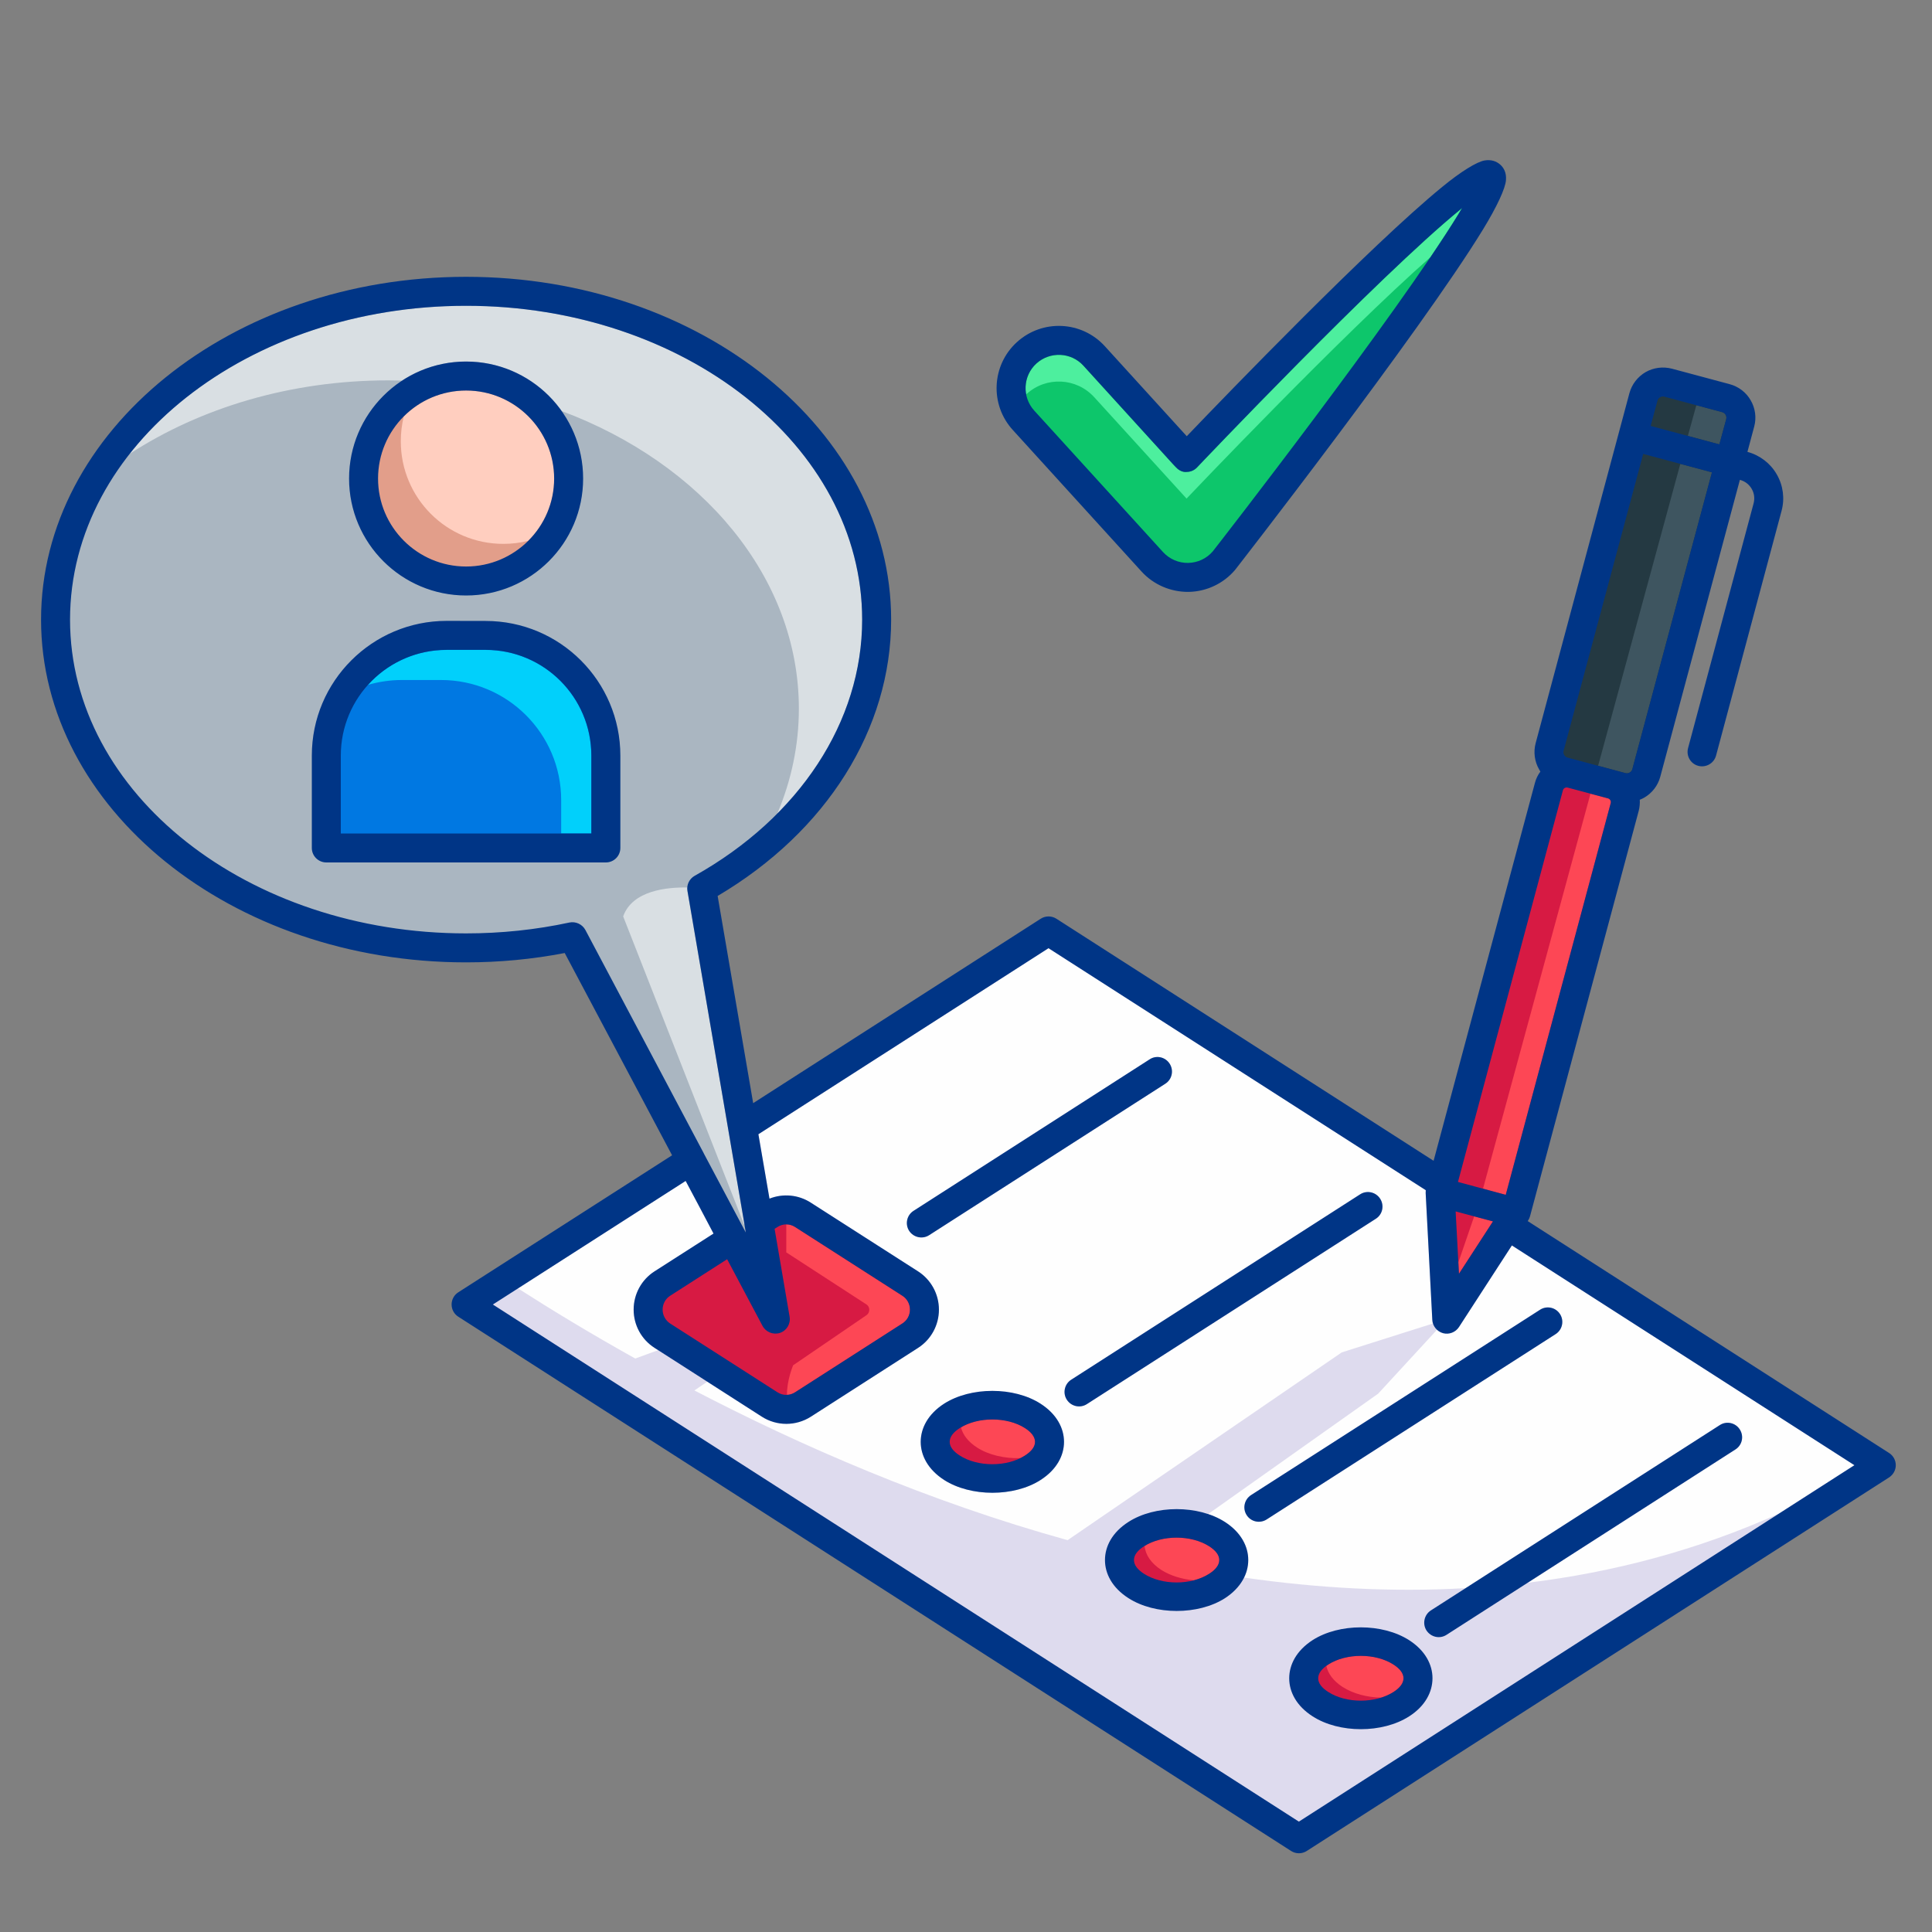<svg xmlns="http://www.w3.org/2000/svg" xmlns:xlink="http://www.w3.org/1999/xlink" width="100" zoomAndPan="magnify" viewBox="0 0 75 75" height="100" preserveAspectRatio="xMidYMid meet" version="1.0"><rect x="0" y="0" width="75" height="75" fill="#808080" stroke="none"/><defs><clipPath id="1fde695695"><path d="M 18 36 L 73.594 36 L 73.594 72 L 18 72 Z M 18 36 " clip-rule="nonzero"/></clipPath><clipPath id="e881425a4f"><path d="M 1.594 6 L 73.594 6 L 73.594 72 L 1.594 72 Z M 1.594 6 " clip-rule="nonzero"/></clipPath></defs><path fill="#0dc66b" d="M 39.73 16.312 C 39.043 15.559 39.098 14.383 39.855 13.695 C 40.613 13.008 41.785 13.062 42.477 13.82 C 42.477 13.82 46.062 17.758 46.062 17.758 C 46.062 17.758 57.086 6.145 57.863 6.809 C 58.645 7.473 47.516 21.766 47.516 21.766 C 47.168 22.168 46.664 22.406 46.133 22.414 C 45.602 22.422 45.09 22.199 44.73 21.809 Z M 39.73 16.312 " fill-opacity="1" fill-rule="evenodd"/><path fill="#d71a43" d="M 56.164 51.211 L 58.848 47.07 L 55.906 46.281 Z M 56.164 51.211 " fill-opacity="1" fill-rule="evenodd"/><path fill="#243942" d="M 63.391 16.934 L 63.801 15.406 C 63.852 15.207 63.984 15.039 64.164 14.934 C 64.344 14.832 64.555 14.801 64.754 14.855 L 67 15.457 C 67.203 15.512 67.371 15.641 67.477 15.82 C 67.578 16 67.605 16.215 67.555 16.414 L 67.145 17.938 Z M 63.391 16.934 " fill-opacity="1" fill-rule="evenodd"/><path fill="#d71a43" d="M 62.566 30.449 C 62.949 30.551 63.172 30.941 63.07 31.324 L 58.848 47.07 L 55.906 46.281 L 60.129 30.535 C 60.23 30.156 60.621 29.93 61 30.031 Z M 62.566 30.449 " fill-opacity="1" fill-rule="evenodd"/><path fill="#d71a43" d="M 28.438 48.078 L 30.098 51.211 L 29.453 47.43 L 29.875 47.16 C 30.27 46.906 30.777 46.906 31.172 47.16 L 35.336 49.828 C 35.68 50.051 35.887 50.434 35.887 50.84 C 35.887 51.25 35.68 51.629 35.336 51.852 L 31.172 54.52 C 30.777 54.773 30.27 54.773 29.875 54.52 L 25.711 51.852 C 25.367 51.629 25.16 51.25 25.16 50.84 C 25.16 50.434 25.367 50.051 25.711 49.828 Z M 28.438 48.078 " fill-opacity="1" fill-rule="evenodd"/><g clip-path="url(#1fde695695)"><path fill="#dedbee" d="M 58.523 47.574 L 73.031 56.879 L 50.422 71.379 L 18.094 50.641 L 26.828 45.039 L 28.438 48.078 L 25.711 49.828 C 25.367 50.051 25.16 50.434 25.16 50.84 C 25.16 51.25 25.367 51.629 25.711 51.852 L 29.875 54.52 C 30.27 54.773 30.777 54.773 31.172 54.52 L 35.336 51.852 C 35.68 51.629 35.887 51.25 35.887 50.84 C 35.887 50.434 35.68 50.051 35.336 49.828 L 31.172 47.16 C 30.777 46.906 30.27 46.906 29.875 47.16 L 29.453 47.43 L 28.824 43.758 L 40.703 36.141 L 55.996 45.949 L 55.906 46.281 L 56.164 51.211 Z M 44.105 59.555 C 44.973 59 46.379 59 47.246 59.555 C 48.109 60.109 48.109 61.012 47.246 61.566 C 46.379 62.125 44.973 62.125 44.105 61.566 C 43.238 61.012 43.238 60.109 44.105 59.555 Z M 36.953 54.965 C 37.82 54.41 39.227 54.41 40.09 54.965 C 40.957 55.523 40.957 56.426 40.09 56.98 C 39.227 57.535 37.82 57.535 36.953 56.98 C 36.086 56.426 36.086 55.523 36.953 54.965 Z M 51.258 64.145 C 52.125 63.586 53.531 63.586 54.398 64.145 C 55.262 64.699 55.262 65.602 54.398 66.156 C 53.531 66.711 52.125 66.711 51.258 66.156 C 50.395 65.602 50.395 64.699 51.258 64.145 Z M 51.258 64.145 " fill-opacity="1" fill-rule="evenodd"/></g><path fill="#d71a43" d="M 44.105 59.555 C 44.973 59 46.379 59 47.246 59.555 C 48.109 60.109 48.109 61.012 47.246 61.566 C 46.379 62.125 44.973 62.125 44.105 61.566 C 43.238 61.012 43.238 60.109 44.105 59.555 Z M 44.105 59.555 " fill-opacity="1" fill-rule="evenodd"/><path fill="#d71a43" d="M 36.953 54.965 C 37.82 54.41 39.227 54.41 40.09 54.965 C 40.957 55.523 40.957 56.426 40.09 56.98 C 39.227 57.535 37.82 57.535 36.953 56.98 C 36.086 56.426 36.086 55.523 36.953 54.965 Z M 36.953 54.965 " fill-opacity="1" fill-rule="evenodd"/><path fill="#d71a43" d="M 51.258 64.145 C 52.125 63.586 53.531 63.586 54.398 64.145 C 55.262 64.699 55.262 65.602 54.398 66.156 C 53.531 66.711 52.125 66.711 51.258 66.156 C 50.395 65.602 50.395 64.699 51.258 64.145 Z M 51.258 64.145 " fill-opacity="1" fill-rule="evenodd"/><path fill="#aab6c1" d="M 30.098 51.211 L 27.238 34.492 C 31.496 32.105 34.031 28.211 34.031 24.051 C 34.031 17.02 26.891 11.309 18.094 11.309 C 9.297 11.309 2.156 17.02 2.156 24.051 C 2.156 31.09 9.297 36.801 18.094 36.801 C 19.488 36.801 20.875 36.652 22.223 36.363 Z M 18.852 24.668 C 21.43 24.668 23.516 26.754 23.516 29.332 L 23.516 32.918 L 12.668 32.918 L 12.668 29.332 C 12.668 26.754 14.758 24.668 17.336 24.668 Z M 18.094 14.598 C 20.289 14.598 22.074 16.383 22.074 18.578 C 22.074 20.773 20.289 22.559 18.094 22.559 C 15.898 22.559 14.113 20.773 14.113 18.578 C 14.113 16.383 15.898 14.598 18.094 14.598 Z M 18.094 14.598 " fill-opacity="1" fill-rule="evenodd"/><path fill="#0078e2" d="M 18.852 24.668 C 21.43 24.668 23.516 26.754 23.516 29.332 L 23.516 32.918 L 12.668 32.918 L 12.668 29.332 C 12.668 26.754 14.758 24.668 17.336 24.668 Z M 18.852 24.668 " fill-opacity="1" fill-rule="evenodd"/><path fill="#e29e8a" d="M 22.074 18.578 C 22.074 18.84 22.051 19.098 21.996 19.352 C 21.945 19.609 21.871 19.859 21.77 20.102 C 21.672 20.34 21.547 20.57 21.402 20.789 C 21.258 21.004 21.094 21.207 20.91 21.391 C 20.723 21.574 20.523 21.742 20.305 21.887 C 20.086 22.031 19.859 22.152 19.617 22.254 C 19.375 22.355 19.125 22.43 18.871 22.48 C 18.613 22.531 18.355 22.555 18.094 22.555 C 17.832 22.555 17.574 22.531 17.316 22.48 C 17.059 22.43 16.812 22.355 16.57 22.254 C 16.328 22.152 16.098 22.031 15.883 21.887 C 15.664 21.742 15.465 21.574 15.277 21.391 C 15.094 21.207 14.93 21.004 14.785 20.789 C 14.637 20.57 14.516 20.34 14.414 20.102 C 14.316 19.859 14.238 19.609 14.188 19.352 C 14.137 19.098 14.113 18.84 14.113 18.578 C 14.113 18.316 14.137 18.059 14.188 17.801 C 14.238 17.543 14.316 17.297 14.414 17.055 C 14.516 16.812 14.637 16.582 14.785 16.367 C 14.93 16.148 15.094 15.949 15.277 15.762 C 15.465 15.578 15.664 15.414 15.883 15.27 C 16.098 15.125 16.328 15 16.57 14.902 C 16.812 14.801 17.059 14.727 17.316 14.676 C 17.574 14.625 17.832 14.598 18.094 14.598 C 18.355 14.598 18.613 14.625 18.871 14.676 C 19.125 14.727 19.375 14.801 19.617 14.902 C 19.859 15 20.086 15.125 20.305 15.27 C 20.523 15.414 20.723 15.578 20.91 15.762 C 21.094 15.949 21.258 16.148 21.402 16.367 C 21.547 16.582 21.672 16.812 21.77 17.055 C 21.871 17.297 21.945 17.543 21.996 17.801 C 22.051 18.059 22.074 18.316 22.074 18.578 Z M 22.074 18.578 " fill-opacity="1" fill-rule="nonzero"/><path fill="#243942" d="M 67.145 17.938 L 63.91 30.004 C 63.855 30.203 63.727 30.371 63.547 30.477 C 63.367 30.582 63.152 30.609 62.953 30.555 L 60.707 29.953 C 60.508 29.898 60.336 29.77 60.234 29.59 C 60.129 29.41 60.102 29.199 60.156 28.996 L 63.391 16.934 Z M 67.145 17.938 " fill-opacity="1" fill-rule="evenodd"/><path fill="#fefefe" d="M 41.445 59.789 C 36.031 58.289 31.051 56.109 26.957 53.977 L 27.457 53.637 L 29.57 54.996 C 30.152 55.367 30.895 55.367 31.477 54.996 L 35.637 52.324 C 36.145 52 36.449 51.441 36.449 50.84 C 36.449 50.242 36.145 49.68 35.637 49.359 L 31.477 46.688 C 30.992 46.375 30.395 46.324 29.871 46.531 L 29.441 44.031 L 40.703 36.809 L 55.348 46.203 C 55.344 46.238 55.344 46.277 55.344 46.312 L 55.602 51.238 C 55.605 51.289 55.613 51.336 55.625 51.379 L 52.086 52.5 Z M 55.781 51.625 C 55.836 51.672 55.902 51.711 55.973 51.738 C 55.988 51.742 56.004 51.75 56.016 51.754 C 56.254 51.816 56.504 51.719 56.633 51.516 L 58.691 48.348 L 71.988 56.879 L 69.059 58.758 C 65.867 60.191 62.59 61.043 59.309 61.441 L 67.371 56.27 C 67.633 56.102 67.707 55.754 67.539 55.492 C 67.371 55.23 67.023 55.156 66.766 55.32 L 56.895 61.652 C 54 61.816 51.117 61.648 48.297 61.242 C 48.406 61.02 48.457 60.789 48.457 60.562 C 48.457 60.48 48.449 60.398 48.438 60.316 C 48.359 59.867 48.078 59.422 47.551 59.082 C 47.352 58.957 47.133 58.852 46.898 58.777 L 53.5 54.102 Z M 36.07 47.949 L 45.238 42.07 C 45.5 41.902 45.574 41.555 45.406 41.293 C 45.238 41.031 44.891 40.953 44.629 41.125 L 35.465 47.004 C 35.203 47.172 35.125 47.52 35.293 47.781 C 35.461 48.039 35.809 48.117 36.07 47.949 Z M 42.191 54.508 L 53.41 47.312 C 53.672 47.145 53.746 46.797 53.578 46.535 C 53.41 46.273 53.062 46.199 52.801 46.363 L 41.582 53.562 C 41.32 53.73 41.246 54.078 41.414 54.34 C 41.582 54.598 41.93 54.676 42.191 54.508 Z M 36.648 54.492 C 36.023 54.895 35.742 55.445 35.742 55.973 C 35.742 56.5 36.023 57.051 36.648 57.453 C 37.684 58.113 39.363 58.113 40.395 57.453 C 41.023 57.051 41.305 56.5 41.305 55.973 C 41.305 55.445 41.023 54.895 40.395 54.492 C 39.363 53.828 37.684 53.828 36.648 54.492 Z M 59.781 50.844 L 48.566 58.039 C 48.305 58.207 48.227 58.555 48.395 58.816 C 48.562 59.078 48.91 59.152 49.172 58.988 L 60.391 51.789 C 60.652 51.621 60.727 51.273 60.559 51.012 C 60.391 50.754 60.043 50.676 59.781 50.844 Z M 24.66 52.738 C 22.918 51.766 21.383 50.832 20.109 50.016 L 26.617 45.844 L 27.699 47.887 L 25.406 49.359 C 24.902 49.68 24.598 50.242 24.598 50.84 C 24.598 51.441 24.902 52 25.406 52.324 L 25.547 52.414 Z M 24.66 52.738 " fill-opacity="1" fill-rule="evenodd"/><path fill="#fd4755" d="M 46.352 61.348 C 45.887 61.305 45.438 61.172 45.082 60.945 C 44.68 60.684 44.461 60.352 44.434 60.012 C 45.133 59.578 46.25 59.586 46.941 60.027 C 47.18 60.18 47.332 60.359 47.332 60.562 C 47.332 60.762 47.18 60.941 46.941 61.094 C 46.766 61.207 46.566 61.289 46.352 61.348 Z M 46.352 61.348 " fill-opacity="1" fill-rule="evenodd"/><path fill="#fd4755" d="M 39.613 56.605 C 39.008 56.625 38.387 56.488 37.926 56.191 C 37.582 55.969 37.375 55.695 37.305 55.41 C 38.008 54.992 39.105 55 39.789 55.438 C 40.027 55.594 40.18 55.773 40.18 55.973 C 40.18 56.176 40.027 56.352 39.789 56.504 C 39.73 56.543 39.672 56.574 39.613 56.605 Z M 39.613 56.605 " fill-opacity="1" fill-rule="evenodd"/><path fill="#fd4755" d="M 53.617 65.902 C 53.074 65.891 52.535 65.754 52.121 65.488 C 51.762 65.258 51.551 64.969 51.488 64.668 C 51.512 64.648 51.535 64.633 51.562 64.617 C 52.262 64.168 53.395 64.168 54.094 64.617 C 54.332 64.77 54.484 64.949 54.484 65.152 C 54.484 65.352 54.332 65.531 54.094 65.684 C 53.949 65.777 53.789 65.848 53.617 65.902 Z M 53.617 65.902 " fill-opacity="1" fill-rule="evenodd"/><path fill="#fd4755" d="M 30.551 54.148 C 30.539 53.594 30.789 53 30.789 53 C 30.789 53 32.84 51.602 33.637 51.055 C 33.707 51.008 33.746 50.926 33.746 50.844 C 33.746 50.758 33.703 50.68 33.633 50.637 C 32.785 50.086 30.523 48.617 30.523 48.617 L 30.523 47.531 C 30.645 47.531 30.762 47.566 30.867 47.633 L 35.031 50.305 C 35.215 50.422 35.324 50.621 35.324 50.84 C 35.324 51.059 35.215 51.262 35.031 51.379 L 30.867 54.047 C 30.77 54.113 30.66 54.145 30.551 54.148 Z M 30.551 54.148 " fill-opacity="1" fill-rule="evenodd"/><path fill="#fd4755" d="M 56.613 49.008 L 57.227 47.219 L 57.957 47.414 L 56.633 49.449 Z M 56.613 49.008 " fill-opacity="1" fill-rule="evenodd"/><path fill="#fd4755" d="M 57.57 46.145 L 61.742 30.812 L 62.422 30.992 C 62.5 31.016 62.551 31.098 62.527 31.18 L 58.453 46.383 Z M 57.57 46.145 " fill-opacity="1" fill-rule="evenodd"/><path fill="#3e5560" d="M 62.039 29.727 L 65.23 18.008 L 66.457 18.336 L 63.367 29.859 C 63.352 29.914 63.316 29.961 63.266 29.988 C 63.215 30.02 63.156 30.027 63.098 30.012 Z M 62.039 29.727 " fill-opacity="1" fill-rule="evenodd"/><path fill="#3e5560" d="M 65.523 16.922 L 65.852 15.73 L 66.855 16 C 66.91 16.016 66.961 16.051 66.988 16.102 C 67.016 16.152 67.023 16.211 67.012 16.27 L 66.746 17.25 Z M 65.523 16.922 " fill-opacity="1" fill-rule="evenodd"/><path fill="#4def9e" d="M 55.535 9.977 C 52.078 13.02 46.062 19.355 46.062 19.355 C 46.062 19.355 42.477 15.418 42.477 15.418 C 41.785 14.66 40.613 14.605 39.855 15.293 C 39.848 15.301 39.84 15.309 39.836 15.312 C 39.754 14.887 39.887 14.426 40.234 14.113 C 40.762 13.633 41.578 13.672 42.059 14.199 L 45.543 18.027 L 45.645 18.137 C 45.848 18.359 46.062 18.32 46.062 18.32 C 46.215 18.32 46.363 18.258 46.469 18.145 C 46.469 18.145 53.488 10.746 56.695 8.129 C 56.715 8.109 56.738 8.094 56.758 8.074 C 56.711 8.156 56.66 8.238 56.605 8.328 C 56.312 8.809 55.945 9.367 55.535 9.977 Z M 55.535 9.977 " fill-opacity="1" fill-rule="evenodd"/><path fill="#d9dfe3" d="M 30.176 31.582 C 30.723 30.289 31.012 28.914 31.012 27.512 C 31.012 22.402 27.242 17.988 21.805 15.957 C 20.98 14.797 19.625 14.035 18.094 14.035 C 17.176 14.035 16.324 14.309 15.609 14.773 C 15.43 14.77 15.254 14.766 15.074 14.766 C 11.27 14.766 7.777 15.836 5.035 17.617 C 7.754 14.16 12.598 11.871 18.094 11.871 C 26.551 11.871 33.469 17.293 33.469 24.055 C 33.469 26.824 32.277 29.465 30.176 31.582 Z M 30.176 31.582 " fill-opacity="1" fill-rule="evenodd"/><path fill="#d9dfe3" d="M 28.914 47.613 L 24.191 35.574 C 24.551 34.562 25.902 34.438 26.68 34.453 C 26.676 34.496 26.676 34.543 26.684 34.586 L 28.27 43.844 C 28.27 43.852 28.27 43.855 28.273 43.863 L 28.895 47.516 C 28.898 47.523 28.898 47.527 28.902 47.535 Z M 28.914 47.613 " fill-opacity="1" fill-rule="evenodd"/><path fill="#01d0fb" d="M 21.785 32.355 L 21.785 31.062 C 21.785 28.484 19.695 26.398 17.121 26.398 L 15.602 26.398 C 15.145 26.398 14.703 26.465 14.285 26.586 C 15.035 25.754 16.125 25.23 17.336 25.23 L 18.852 25.23 C 21.117 25.23 22.953 27.066 22.953 29.332 L 22.953 32.355 Z M 21.785 32.355 " fill-opacity="1" fill-rule="evenodd"/><path fill="#ffcebf" d="M 20.508 20.992 C 20.199 21.074 19.871 21.113 19.539 21.113 C 17.34 21.113 15.559 19.332 15.559 17.133 C 15.559 16.801 15.598 16.473 15.676 16.164 C 16.297 15.543 17.148 15.16 18.094 15.16 C 19.98 15.16 21.512 16.691 21.512 18.578 C 21.512 19.52 21.129 20.375 20.508 20.992 Z M 20.508 20.992 " fill-opacity="1" fill-rule="evenodd"/><g clip-path="url(#e881425a4f)"><path fill="#003586" d="M 26.09 44.848 C 24.066 41.035 21.922 36.996 21.922 36.996 C 20.672 37.238 19.383 37.359 18.094 37.359 C 8.957 37.359 1.594 31.359 1.594 24.055 C 1.594 16.746 8.957 10.746 18.094 10.746 C 27.23 10.746 34.594 16.746 34.594 24.055 C 34.594 28.285 32.102 32.273 27.859 34.781 L 29.238 42.824 L 40.402 35.664 C 40.586 35.547 40.824 35.547 41.008 35.664 L 55.652 45.062 L 59.586 30.391 C 59.629 30.227 59.703 30.078 59.797 29.953 C 59.781 29.926 59.766 29.898 59.75 29.871 C 59.57 29.562 59.523 29.195 59.613 28.852 L 63.254 15.262 C 63.348 14.918 63.574 14.625 63.883 14.445 C 64.191 14.27 64.555 14.223 64.902 14.312 L 67.148 14.914 C 67.492 15.008 67.785 15.23 67.961 15.539 C 68.141 15.848 68.191 16.215 68.098 16.559 L 67.836 17.539 L 67.84 17.543 C 68.316 17.672 68.727 17.984 68.973 18.414 C 69.223 18.844 69.289 19.355 69.16 19.832 L 66.617 29.332 C 66.535 29.633 66.227 29.809 65.926 29.73 C 65.625 29.648 65.449 29.34 65.531 29.039 L 68.074 19.543 C 68.125 19.352 68.102 19.148 68 18.977 C 67.902 18.805 67.738 18.68 67.547 18.629 L 67.543 18.625 L 64.453 30.148 C 64.363 30.492 64.137 30.785 63.828 30.965 C 63.773 30.996 63.715 31.023 63.656 31.047 C 63.664 31.184 63.652 31.328 63.617 31.469 L 59.395 47.215 C 59.379 47.273 59.355 47.328 59.324 47.375 L 59.305 47.402 L 73.336 56.406 C 73.496 56.508 73.594 56.688 73.594 56.879 C 73.594 57.07 73.496 57.246 73.336 57.352 L 50.727 71.855 C 50.543 71.973 50.305 71.973 50.121 71.855 L 17.789 51.113 C 17.629 51.012 17.531 50.832 17.531 50.641 C 17.531 50.449 17.629 50.27 17.789 50.168 Z M 28.27 43.844 L 26.688 34.586 C 26.645 34.352 26.758 34.117 26.965 34 C 31.027 31.723 33.469 28.02 33.469 24.055 C 33.469 17.293 26.551 11.871 18.094 11.871 C 9.637 11.871 2.719 17.293 2.719 24.055 C 2.719 30.816 9.637 36.234 18.094 36.234 C 19.449 36.234 20.797 36.094 22.105 35.812 C 22.352 35.762 22.602 35.879 22.723 36.098 L 27.32 44.77 C 27.324 44.773 27.324 44.777 27.324 44.781 L 28.934 47.812 C 28.938 47.816 28.938 47.816 28.941 47.82 L 28.953 47.852 L 28.898 47.535 C 28.898 47.527 28.898 47.52 28.898 47.516 L 28.273 43.863 C 28.27 43.855 28.27 43.852 28.27 43.844 Z M 55.348 46.203 L 40.703 36.809 L 29.441 44.031 L 29.871 46.531 C 30.395 46.324 30.992 46.375 31.477 46.688 L 35.641 49.355 C 36.145 49.68 36.449 50.238 36.449 50.84 C 36.449 51.441 36.145 52 35.641 52.324 L 31.477 54.996 C 30.895 55.367 30.152 55.367 29.57 54.992 L 25.41 52.324 C 24.902 52 24.598 51.441 24.598 50.84 C 24.598 50.238 24.902 49.68 25.406 49.355 L 27.699 47.887 C 27.363 47.246 26.996 46.555 26.617 45.844 C 24.848 46.977 19.133 50.641 19.133 50.641 L 50.422 70.715 L 71.988 56.879 L 58.691 48.348 L 56.637 51.516 C 56.504 51.719 56.254 51.816 56.02 51.754 C 55.785 51.688 55.613 51.48 55.602 51.238 L 55.344 46.312 C 55.344 46.273 55.348 46.238 55.348 46.203 Z M 60.855 30.574 C 60.773 30.555 60.691 30.602 60.672 30.68 L 56.598 45.883 L 58.453 46.383 L 62.527 31.18 C 62.551 31.098 62.504 31.016 62.422 30.992 Z M 63.789 17.621 L 60.699 29.145 C 60.684 29.199 60.691 29.258 60.723 29.309 C 60.754 29.359 60.797 29.395 60.855 29.41 L 63.102 30.012 C 63.156 30.027 63.215 30.02 63.266 29.988 C 63.316 29.961 63.352 29.914 63.367 29.855 L 66.457 18.336 Z M 66.746 17.25 L 67.012 16.266 C 67.027 16.211 67.02 16.152 66.988 16.102 C 66.957 16.051 66.914 16.016 66.855 16 L 64.609 15.398 C 64.555 15.383 64.496 15.391 64.445 15.422 C 64.395 15.449 64.355 15.496 64.344 15.551 L 64.078 16.535 Z M 30.07 47.703 L 30.652 51.113 C 30.699 51.387 30.543 51.652 30.281 51.742 C 30.02 51.828 29.734 51.715 29.602 51.473 C 29.602 51.473 29.043 50.418 28.227 48.883 L 26.016 50.301 C 25.832 50.418 25.723 50.621 25.723 50.84 C 25.723 51.055 25.832 51.258 26.016 51.379 L 30.18 54.047 C 30.391 54.184 30.656 54.184 30.867 54.047 L 35.031 51.375 C 35.215 51.258 35.324 51.059 35.324 50.84 C 35.324 50.621 35.215 50.418 35.031 50.301 L 30.867 47.633 C 30.66 47.496 30.391 47.496 30.18 47.633 Z M 56.152 63.465 C 55.891 63.633 55.547 63.555 55.375 63.293 C 55.211 63.035 55.285 62.684 55.547 62.516 L 66.766 55.32 C 67.023 55.152 67.375 55.23 67.539 55.492 C 67.707 55.754 67.633 56.098 67.371 56.266 Z M 42.191 54.508 C 41.93 54.676 41.582 54.598 41.414 54.336 C 41.246 54.078 41.324 53.727 41.582 53.562 L 52.801 46.363 C 53.062 46.195 53.41 46.273 53.578 46.535 C 53.746 46.797 53.672 47.145 53.41 47.312 Z M 50.957 63.668 C 51.988 63.008 53.668 63.008 54.703 63.672 C 55.328 64.074 55.609 64.621 55.609 65.148 C 55.609 65.676 55.332 66.227 54.703 66.629 C 53.668 67.293 51.988 67.293 50.957 66.629 C 50.328 66.227 50.047 65.68 50.047 65.152 C 50.047 64.621 50.328 64.074 50.957 63.668 Z M 51.562 64.617 C 51.324 64.77 51.172 64.949 51.172 65.152 C 51.172 65.352 51.324 65.531 51.566 65.684 C 52.262 66.133 53.395 66.129 54.094 65.684 C 54.332 65.531 54.484 65.352 54.484 65.148 C 54.484 64.949 54.332 64.77 54.094 64.617 C 53.395 64.168 52.262 64.168 51.562 64.617 Z M 36.07 47.949 C 35.809 48.117 35.461 48.039 35.293 47.781 C 35.125 47.52 35.203 47.168 35.465 47.004 L 44.633 41.121 C 44.891 40.953 45.238 41.031 45.406 41.293 C 45.574 41.555 45.5 41.902 45.238 42.07 Z M 49.172 58.984 C 48.91 59.152 48.562 59.078 48.395 58.816 C 48.227 58.555 48.305 58.207 48.566 58.039 L 59.785 50.844 C 60.043 50.676 60.391 50.75 60.559 51.012 C 60.727 51.273 60.652 51.621 60.391 51.789 Z M 36.648 54.492 C 37.684 53.828 39.363 53.828 40.395 54.492 C 41.023 54.895 41.305 55.445 41.305 55.973 C 41.305 56.5 41.023 57.051 40.395 57.453 C 39.363 58.117 37.684 58.113 36.652 57.453 C 36.023 57.047 35.742 56.5 35.742 55.973 C 35.742 55.445 36.023 54.895 36.648 54.492 Z M 37.258 55.438 C 37.02 55.59 36.867 55.77 36.867 55.973 C 36.867 56.172 37.02 56.352 37.258 56.504 C 37.957 56.953 39.09 56.953 39.789 56.504 C 40.027 56.352 40.18 56.172 40.18 55.973 C 40.18 55.773 40.027 55.59 39.789 55.438 C 39.09 54.992 37.953 54.992 37.258 55.438 Z M 43.805 59.082 C 44.836 58.418 46.516 58.418 47.551 59.082 C 48.176 59.484 48.457 60.031 48.457 60.559 C 48.457 61.09 48.176 61.637 47.551 62.043 C 46.516 62.703 44.836 62.703 43.805 62.039 C 43.176 61.637 42.895 61.09 42.895 60.562 C 42.895 60.031 43.176 59.484 43.805 59.082 Z M 44.41 60.027 C 44.172 60.18 44.02 60.359 44.02 60.559 C 44.02 60.762 44.172 60.941 44.41 61.094 C 45.109 61.543 46.242 61.543 46.941 61.094 C 47.18 60.941 47.332 60.762 47.332 60.559 C 47.332 60.359 47.18 60.18 46.941 60.027 C 46.242 59.578 45.109 59.578 44.41 60.027 Z M 56.637 49.449 L 57.957 47.414 L 56.508 47.027 Z M 18.094 14.035 C 20.602 14.035 22.637 16.07 22.637 18.578 C 22.637 21.082 20.602 23.117 18.094 23.117 C 15.586 23.117 13.551 21.082 13.551 18.578 C 13.551 16.07 15.586 14.035 18.094 14.035 Z M 18.094 15.16 C 16.207 15.16 14.676 16.691 14.676 18.578 C 14.676 20.461 16.207 21.992 18.094 21.992 C 19.98 21.992 21.512 20.461 21.512 18.578 C 21.512 16.691 19.98 15.16 18.094 15.16 Z M 18.852 24.105 C 21.738 24.105 24.082 26.445 24.082 29.332 L 24.082 32.918 C 24.082 33.23 23.828 33.48 23.52 33.48 L 12.668 33.48 C 12.359 33.48 12.105 33.23 12.105 32.918 L 12.105 29.332 C 12.105 26.445 14.449 24.105 17.336 24.102 Z M 18.852 25.227 L 17.336 25.227 C 15.07 25.23 13.23 27.062 13.23 29.332 L 13.23 32.355 L 22.957 32.355 L 22.957 29.332 C 22.957 27.066 21.121 25.227 18.852 25.227 Z M 46.07 16.934 C 47.637 15.297 53.219 9.516 55.984 7.258 C 56.734 6.641 57.332 6.285 57.625 6.23 C 57.898 6.184 58.094 6.266 58.23 6.383 C 58.367 6.5 58.488 6.695 58.461 6.996 C 58.438 7.309 58.125 8 57.566 8.914 C 55.109 12.926 47.957 22.109 47.957 22.109 C 47.953 22.117 47.945 22.125 47.941 22.129 C 47.492 22.656 46.836 22.965 46.141 22.977 C 45.449 22.984 44.781 22.699 44.316 22.188 L 39.316 16.691 C 38.418 15.707 38.492 14.176 39.477 13.281 C 40.465 12.383 41.992 12.453 42.891 13.441 Z M 56.758 8.074 C 56.738 8.09 56.715 8.109 56.695 8.129 C 53.488 10.746 46.469 18.145 46.469 18.145 C 46.363 18.258 46.215 18.32 46.062 18.32 C 46.062 18.32 45.848 18.359 45.645 18.133 L 45.543 18.027 L 42.059 14.195 C 41.582 13.668 40.762 13.633 40.234 14.109 C 39.707 14.59 39.668 15.406 40.148 15.938 L 45.148 21.43 C 45.398 21.703 45.754 21.859 46.125 21.852 C 46.492 21.844 46.84 21.684 47.078 21.406 C 47.359 21.051 54.215 12.227 56.609 8.324 C 56.66 8.238 56.711 8.156 56.758 8.074 Z M 56.758 8.074 " fill-opacity="1" fill-rule="evenodd"/></g></svg>